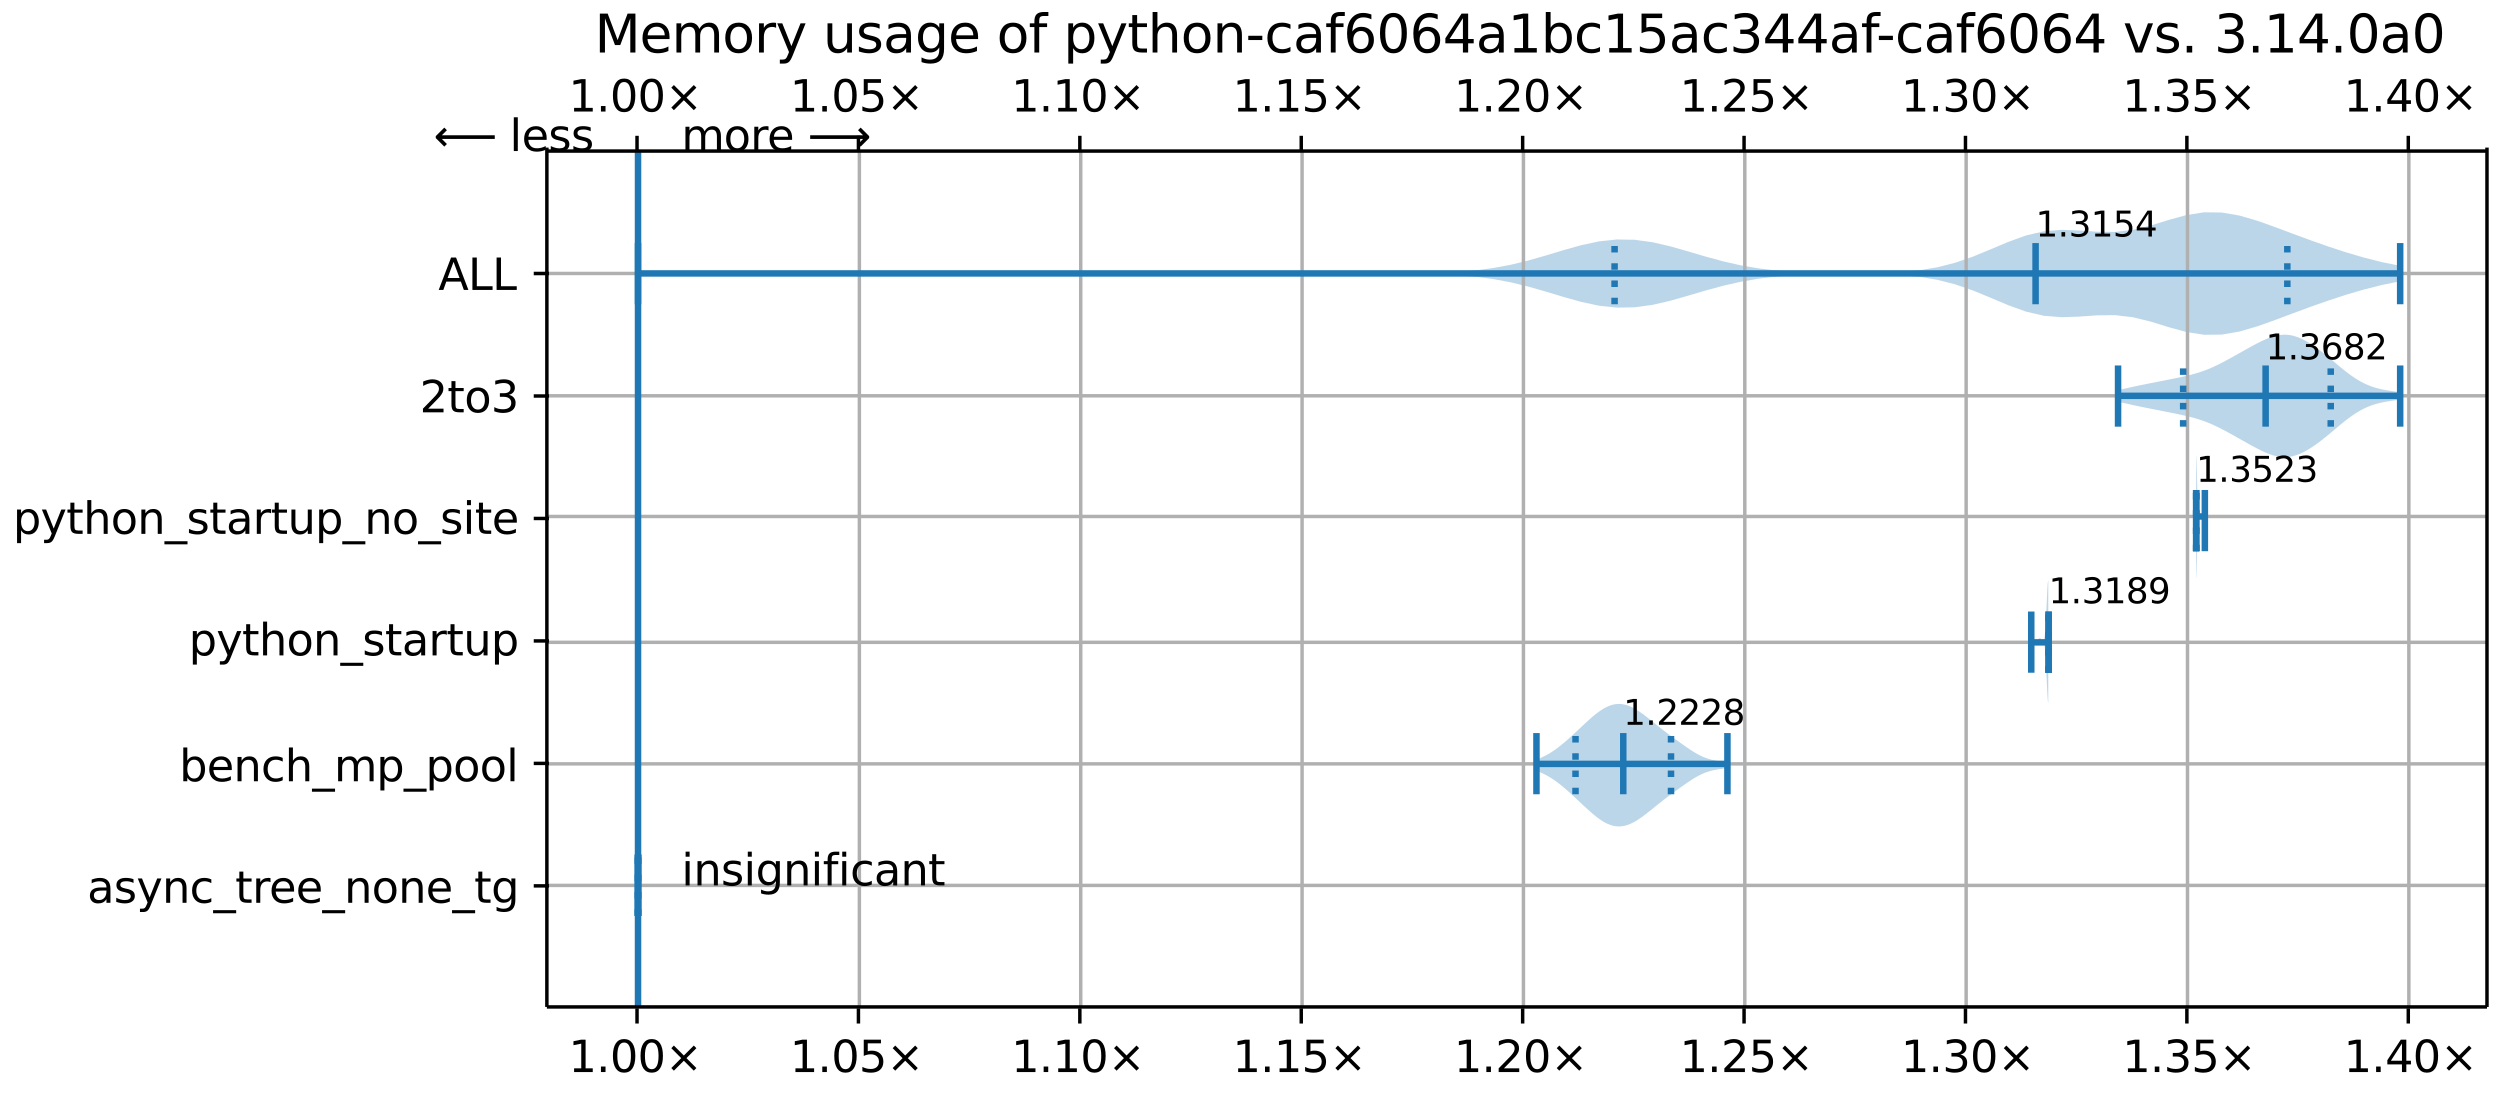 <?xml version="1.0" encoding="UTF-8"?>
<!DOCTYPE svg  PUBLIC '-//W3C//DTD SVG 1.1//EN'  'http://www.w3.org/Graphics/SVG/1.1/DTD/svg11.dtd'>
<svg width="576pt" height="252pt" version="1.1" viewBox="0 0 576 252" xmlns="http://www.w3.org/2000/svg" xmlns:xlink="http://www.w3.org/1999/xlink">
<defs>
<style type="text/css">*{stroke-linejoin: round; stroke-linecap: butt}</style>
</defs>
<path d="m0 252h576v-252h-576z" fill="#fff"/>
<path d="m126 232h447v-198h-447z" fill="#fff"/>
<path d="m147 190v28.2-28.2z" clip-path="url(#a)" fill="#1f77b4" fill-opacity=".3"/>
<path d="m354 175v2.6l0.446 0.169 0.446 0.183 0.446 0.198 0.446 0.214 0.446 0.23 0.446 0.247 0.446 0.264 0.446 0.281 0.446 0.297 0.446 0.314 0.446 0.329 0.446 0.344 0.446 0.357 0.446 0.37 0.446 0.38 0.446 0.39 0.446 0.398 0.446 0.405 0.446 0.41 0.446 0.414 0.446 0.418 0.446 0.419 0.893 0.839 0.446 0.416 0.446 0.412 0.446 0.405 0.446 0.397 0.446 0.386 0.446 0.372 0.446 0.356 0.446 0.337 0.446 0.316 0.446 0.292 0.446 0.266 0.446 0.238 0.446 0.208 0.446 0.176 0.446 0.143 0.446 0.108 0.446 0.073 0.446 0.037 0.446 0.002 0.446-0.034 0.446-0.068 0.446-0.102 0.446-0.134 0.446-0.165 0.446-0.195 0.446-0.222 0.446-0.247 0.446-0.269 0.446-0.29 0.446-0.307 0.446-0.323 0.446-0.335 0.446-0.345 0.446-0.353 0.446-0.358 0.893-0.722 0.446-0.361 0.446-0.358 0.446-0.355 0.446-0.351 0.446-0.346 0.446-0.341 0.446-0.337 0.446-0.332 0.446-0.329 0.446-0.326 0.446-0.323 0.446-0.321 0.446-0.32 0.446-0.318 0.446-0.316 0.446-0.312 0.446-0.308 0.446-0.302 0.446-0.293 0.446-0.283 0.446-0.27 0.446-0.256 0.446-0.239 0.446-0.221 0.446-0.202 0.446-0.182 0.446-0.163 0.446-0.144 0.446-0.126 0.446-0.11 0.446-0.096 0.446-0.084 0.446-0.074 0.446-0.066 0.446-0.06 0.446-0.056 0.446-0.054 0.446-0.052v-1.31l-0.446-0.052-0.446-0.054-0.446-0.056-0.446-0.06-0.446-0.066-0.446-0.074-0.446-0.084-0.446-0.096-0.446-0.11-0.446-0.126-0.446-0.144-0.446-0.163-0.446-0.182-0.446-0.202-0.446-0.221-0.446-0.239-0.446-0.256-0.446-0.27-0.446-0.283-0.446-0.293-0.446-0.302-0.446-0.308-0.446-0.312-0.446-0.316-0.446-0.318-0.446-0.32-0.446-0.321-0.446-0.323-0.446-0.326-0.446-0.329-0.446-0.332-0.446-0.337-0.446-0.341-0.446-0.346-0.446-0.351-0.446-0.355-0.446-0.358-0.446-0.361-0.893-0.722-0.446-0.358-0.446-0.353-0.446-0.345-0.446-0.335-0.446-0.323-0.446-0.307-0.446-0.29-0.446-0.269-0.446-0.247-0.446-0.222-0.446-0.195-0.446-0.165-0.446-0.134-0.446-0.102-0.446-0.068-0.446-0.034-0.446 0.002-0.446 0.037-0.446 0.073-0.446 0.108-0.446 0.143-0.446 0.176-0.446 0.208-0.446 0.238-0.446 0.266-0.446 0.292-0.446 0.316-0.446 0.337-0.446 0.356-0.446 0.372-0.446 0.386-0.446 0.397-0.446 0.405-0.446 0.412-0.446 0.416-1.34 1.26-0.446 0.418-0.446 0.414-0.446 0.41-0.446 0.405-0.446 0.398-0.446 0.39-0.446 0.38-0.446 0.37-0.446 0.357-0.446 0.344-0.446 0.329-0.446 0.314-0.446 0.297-0.446 0.281-0.446 0.264-0.446 0.247-0.446 0.23-0.446 0.214-0.446 0.198-0.446 0.183-0.446 0.169z" clip-path="url(#a)" fill="#1f77b4" fill-opacity=".3"/>
<path d="m468 147v1.57l0.04-0.004 0.04-0.013 0.04-0.021 0.04-0.029 0.04-0.035 0.04-0.041 0.04-0.045 0.04-0.048 0.04-0.05 0.04-0.05 0.04-0.05 0.04-0.048 0.04-0.046 0.04-0.043 0.04-0.039 0.04-0.035 0.04-0.031 0.04-0.027 0.04-0.023 0.04-0.019 0.04-0.015 0.04-0.011 0.04-0.008 0.04-0.004 0.04-7.17e-4 0.04 0.003 0.04 0.006 0.04 0.01 0.04 0.013 0.04 0.017 0.04 0.021 0.04 0.025 0.04 0.029 0.04 0.033 0.04 0.037 0.04 0.041 0.04 0.044 0.04 0.047 0.04 0.049 0.079 0.1 0.04 0.049 0.04 0.046 0.04 0.043 0.04 0.038 0.04 0.032 0.04 0.025 0.04 0.017 0.04 0.008 0.04-6.26e-4 0.04-0.009 0.04-0.018 0.04-0.025 0.04-0.033 0.04-0.038 0.04-0.043 0.04-0.047 0.04-0.049 0.04-0.05 0.04-0.049 0.04-0.047 0.04-0.045 0.04-0.041 0.04-0.036 0.04-0.03 0.04-0.023 0.04-0.015 0.04-0.006 0.04 0.005 0.04 0.017 0.04 0.032 0.04 0.05 0.04 0.072 0.04 0.098 0.04 0.128 0.04 0.164 0.04 0.205 0.04 0.253 0.04 0.306 0.04 0.365 0.04 0.429 0.04 0.497 0.04 0.567 0.04 0.637 0.04 0.705 0.04 0.768 0.04 0.823 0.04 0.866 0.04 0.894 0.04 0.905 0.04 0.895 0.04 0.864 0.04 0.81 0.04 0.733 0.04 0.634 0.04 0.516 0.04 0.381 0.04 0.234 0.04 0.079v-28.2l-0.04 0.079-0.04 0.234-0.04 0.381-0.04 0.516-0.04 0.634-0.04 0.733-0.04 0.81-0.04 0.864-0.04 0.895-0.04 0.905-0.04 0.894-0.04 0.866-0.04 0.823-0.04 0.768-0.04 0.705-0.04 0.637-0.04 0.567-0.04 0.497-0.04 0.429-0.04 0.365-0.04 0.306-0.04 0.253-0.04 0.205-0.04 0.164-0.04 0.128-0.04 0.098-0.04 0.072-0.04 0.05-0.04 0.032-0.04 0.017-0.04 0.005-0.04-0.006-0.04-0.015-0.04-0.023-0.04-0.03-0.04-0.036-0.04-0.041-0.04-0.045-0.04-0.047-0.04-0.049-0.04-0.05-0.04-0.049-0.04-0.047-0.04-0.043-0.04-0.038-0.04-0.033-0.04-0.025-0.04-0.018-0.04-0.009-0.04-6.26e-4 -0.04 0.008-0.04 0.017-0.04 0.025-0.04 0.032-0.04 0.038-0.04 0.043-0.04 0.046-0.04 0.049-0.079 0.1-0.04 0.049-0.04 0.047-0.04 0.044-0.04 0.041-0.04 0.037-0.04 0.033-0.04 0.029-0.04 0.025-0.04 0.021-0.04 0.017-0.04 0.013-0.04 0.01-0.04 0.006-0.04 0.003-0.04-7.18e-4 -0.04-0.004-0.04-0.008-0.04-0.011-0.04-0.015-0.04-0.019-0.04-0.023-0.04-0.027-0.04-0.031-0.04-0.035-0.04-0.039-0.04-0.043-0.04-0.046-0.04-0.048-0.04-0.05-0.04-0.05-0.04-0.05-0.04-0.048-0.04-0.045-0.04-0.041-0.04-0.035-0.04-0.029-0.04-0.021-0.04-0.013-0.04-0.004z" clip-path="url(#a)" fill="#1f77b4" fill-opacity=".3"/>
<path d="m506 105v28.2l0.017-0.05 0.017-0.149 0.017-0.244 0.017-0.335 0.017-0.418 0.017-0.493 0.017-0.559 0.017-0.614 0.017-0.657 0.017-0.689 0.017-0.71 0.017-0.719 0.017-0.718 0.017-0.707 0.017-0.688 0.017-0.661 0.017-0.629 0.017-0.591 0.017-0.55 0.017-0.507 0.017-0.463 0.017-0.418 0.017-0.374 0.017-0.332 0.017-0.292 0.017-0.255 0.017-0.22 0.017-0.189 0.017-0.161 0.017-0.135 0.017-0.113 0.017-0.094 0.017-0.077 0.017-0.063 0.017-0.051 0.017-0.041 0.017-0.033 0.017-0.026 0.017-0.02 0.017-0.016 0.017-0.012 0.017-0.009 0.017-0.007 0.017-0.005 0.017-4e-3 0.017-0.003 0.017-0.002 0.017-0.002 0.017-0.001 0.017-7.54e-4 0.017-4.76e-4 0.017-2.52e-4 0.017-5.9e-5 0.017 1.19e-4 0.017 2.98e-4 0.017 4.94e-4 0.017 7.2e-4 0.017 9.9e-4 0.017 0.001 0.017 0.002 0.017 0.002 0.017 0.003 0.017 0.004 0.017 0.005 0.017 0.006 0.017 7e-3 0.017 0.009 0.017 0.01 0.017 0.013 0.017 0.015 0.017 0.018 0.017 0.021 0.017 0.025 0.017 0.028 0.017 0.033 0.017 0.037 0.017 0.042 0.017 0.046 0.017 0.051 0.017 0.056 0.017 0.061 0.017 0.066 0.017 0.07 0.017 0.073 0.017 0.076 0.017 0.079 0.017 0.08 0.017 0.08 0.017 0.079 0.017 0.077 0.017 0.073 0.017 0.068 0.017 0.062 0.017 0.055 0.017 0.046 0.017 0.037 0.017 0.027 0.017 0.017 0.017 0.006v-3.14l-0.017 0.006-0.017 0.017-0.017 0.027-0.017 0.037-0.017 0.046-0.017 0.055-0.017 0.062-0.017 0.068-0.017 0.073-0.017 0.077-0.017 0.079-0.017 0.08-0.017 0.08-0.017 0.079-0.017 0.076-0.017 0.073-0.017 0.07-0.017 0.066-0.017 0.061-0.017 0.056-0.017 0.051-0.017 0.046-0.017 0.042-0.017 0.037-0.017 0.033-0.017 0.028-0.017 0.025-0.017 0.021-0.017 0.018-0.017 0.015-0.017 0.013-0.017 0.01-0.017 0.009-0.017 7e-3 -0.017 0.006-0.017 0.005-0.017 0.004-0.017 0.003-0.017 0.002-0.017 0.002-0.017 0.001-0.017 9.9e-4 -0.017 7.2e-4 -0.017 4.94e-4 -0.017 2.99e-4 -0.017 1.19e-4 -0.017-6e-5 -0.017-2.52e-4 -0.017-4.76e-4 -0.017-7.54e-4 -0.017-0.001-0.017-0.002-0.017-0.002-0.017-0.003-0.017-4e-3 -0.017-0.005-0.017-0.007-0.017-0.009-0.017-0.012-0.017-0.016-0.017-0.02-0.017-0.026-0.017-0.033-0.017-0.041-0.017-0.051-0.017-0.063-0.017-0.077-0.017-0.094-0.017-0.113-0.017-0.135-0.017-0.161-0.017-0.189-0.017-0.22-0.017-0.255-0.017-0.292-0.017-0.332-0.017-0.374-0.017-0.418-0.017-0.463-0.017-0.507-0.017-0.55-0.017-0.591-0.017-0.629-0.017-0.661-0.017-0.688-0.017-0.707-0.017-0.718-0.017-0.719-0.017-0.71-0.017-0.689-0.017-0.657-0.017-0.614-0.017-0.559-0.017-0.493-0.017-0.418-0.017-0.335-0.017-0.244-0.017-0.149-0.017-0.05z" clip-path="url(#a)" fill="#1f77b4" fill-opacity=".3"/>
<path d="m488 89.9v2.66l0.651 0.143 0.651 0.145 1.95 0.436 1.3 0.28 1.3 0.269 5.2 1.03 0.651 0.13 0.651 0.13 0.651 0.132 0.651 0.134 0.651 0.137 0.651 0.141 0.651 0.147 0.651 0.154 0.651 0.164 0.651 0.176 0.651 0.189 0.651 0.205 0.651 0.221 0.651 0.239 0.651 0.257 0.651 0.274 0.651 0.291 0.651 0.307 0.651 0.321 0.651 0.333 0.651 0.343 0.651 0.351 0.651 0.358 0.651 0.362 0.651 0.365 2.6 1.46 0.651 0.359 0.651 0.354 0.651 0.345 0.651 0.334 0.651 0.319 0.651 0.3 0.651 0.276 0.651 0.247 0.651 0.212 0.651 0.172 0.651 0.127 0.651 0.078 0.651 0.026 0.651-0.028 0.651-0.082 0.651-0.135 0.651-0.187 0.651-0.235 0.651-0.28 0.651-0.322 0.651-0.359 0.651-0.393 0.651-0.423 0.651-0.45 0.651-0.473 0.651-0.494 0.651-0.511 0.651-0.526 0.651-0.537 1.95-1.64 0.651-0.538 0.651-0.527 0.651-0.511 0.651-0.49 0.651-0.465 0.651-0.437 0.651-0.406 0.651-0.373 0.651-0.339 0.651-0.305 0.651-0.272 0.651-0.24 0.651-0.21 0.651-0.184 0.651-0.16 0.651-0.139 0.651-0.122 0.651-0.108 0.651-0.098 0.651-0.089 0.651-0.084v-1.88l-0.651-0.084-0.651-0.089-0.651-0.098-0.651-0.108-0.651-0.122-0.651-0.139-0.651-0.16-0.651-0.184-0.651-0.21-0.651-0.24-0.651-0.272-0.651-0.305-0.651-0.339-0.651-0.373-0.651-0.406-0.651-0.437-0.651-0.465-0.651-0.49-0.651-0.511-0.651-0.527-0.651-0.538-0.651-0.545-1.3-1.09-0.651-0.537-0.651-0.526-0.651-0.511-0.651-0.494-0.651-0.473-0.651-0.45-0.651-0.423-0.651-0.393-0.651-0.359-0.651-0.322-0.651-0.28-0.651-0.235-0.651-0.187-0.651-0.135-0.651-0.082-0.651-0.028-0.651 0.026-0.651 0.078-0.651 0.127-0.651 0.172-0.651 0.212-0.651 0.247-0.651 0.276-0.651 0.3-0.651 0.319-0.651 0.334-0.651 0.345-0.651 0.354-0.651 0.359-2.6 1.46-0.651 0.365-0.651 0.362-0.651 0.358-0.651 0.351-0.651 0.343-0.651 0.333-0.651 0.321-0.651 0.307-0.651 0.291-0.651 0.274-0.651 0.257-0.651 0.239-0.651 0.221-0.651 0.205-0.651 0.189-0.651 0.176-0.651 0.164-0.651 0.154-0.651 0.147-0.651 0.141-0.651 0.137-0.651 0.134-0.651 0.132-0.651 0.13-0.651 0.13-0.651 0.129-0.651 0.128-3.9 0.772-1.3 0.269-1.3 0.28-2.6 0.581-0.651 0.143z" clip-path="url(#a)" fill="#1f77b4" fill-opacity=".3"/>
<path d="m147 63v0.047l32.8-0.022 28.7-0.001h4.1 4.1 4.1 4.1 4.1 4.1 4.1 4.1 4.1 4.1 4.1 4.1 4.1 4.1 4.1 4.1 4.1 4.1 4.1l24.6 0.002 4.1 0.004 4.1 0.009 4.1 0.023 4.1 0.05 4.1 0.103 4.1 0.192 4.1 0.331 4.1 0.522 4.1 0.752 4.1 0.988 4.1 1.17 4.1 1.24 4.1 1.15 4.1 0.873 4.1 0.442 4.1-0.068 4.1-0.561 4.1-0.946 4.1-1.17 4.1-1.21 4.1-1.11 4.1-0.922 4.1-0.697 4.1-0.484 4.1-0.31 4.1-0.182 4.1-0.095 4.1-0.035 4.1 0.017 4.1 0.086 4.1 0.201 4.1 0.391 4.1 0.675 4.1 1.04 4.1 1.41 4.1 1.69 4.1 1.73 4.1 1.48 4.1 0.951 4.1 0.329 4.1-0.15 4.1-0.288 4.1-0.034 4.1 0.481 4.1 1 4.1 1.27 4.1 1.13 4.1 0.638 4.1-0.049 4.1-0.713 4.1-1.2 4.1-1.46 4.1-1.54 4.1-1.51 4.1-1.44 4.1-1.34 4.1-1.2 4.1-1.03 4.1-0.834v-3.59l-4.1-0.834-4.1-1.03-4.1-1.2-4.1-1.34-4.1-1.44-4.1-1.51-4.1-1.54-4.1-1.46-4.1-1.2-4.1-0.713-4.1-0.049-4.1 0.638-4.1 1.13-4.1 1.27-4.1 1-4.1 0.481-4.1-0.034-4.1-0.288-4.1-0.15-4.1 0.329-4.1 0.951-4.1 1.48-4.1 1.73-4.1 1.69-4.1 1.41-4.1 1.04-4.1 0.675-4.1 0.391-4.1 0.201-4.1 0.086-4.1 0.017-4.1-0.035-4.1-0.095-4.1-0.182-4.1-0.31-4.1-0.484-4.1-0.697-4.1-0.922-4.1-1.11-4.1-1.21-4.1-1.17-4.1-0.946-4.1-0.561-4.1-0.068-4.1 0.442-4.1 0.873-4.1 1.15-4.1 1.24-4.1 1.17-4.1 0.988-4.1 0.752-4.1 0.522-4.1 0.331-4.1 0.192-4.1 0.103-4.1 0.05-4.1 0.023-4.1 0.009-4.1 0.004-28.7 0.002h-4.1-4.1-4.1-4.1-4.1-4.1-4.1-4.1-4.1-4.1-4.1-4.1-4.1-4.1-4.1-4.1-4.1l-41-0.004-24.6-0.019z" clip-path="url(#a)" fill="#1f77b4" fill-opacity=".3"/>
<path d="m147 232v-198" clip-path="url(#a)" fill="none" stroke="#b0b0b0" stroke-linecap="square" stroke-width=".8"/>
<defs>
<path id="m" d="m0 0v3.5" stroke="#000" stroke-width=".8"/>
</defs>
<use x="146.77" y="232.322" stroke="#000000" stroke-width=".8" xlink:href="#m"/>
<defs>
<path id="n" d="m0 0v-3.5" stroke="#000" stroke-width=".8"/>
</defs>
<use x="146.77" y="34.796" stroke="#000000" stroke-width=".8" xlink:href="#n"/>
<!-- 1.00× -->
<g transform="translate(131 247) scale(.1 -.1)">
<defs>
<path id="b" transform="scale(.016)" d="m794 531h1031v3560l-1122-225v575l1116 225h631v-4135h1031v-531h-2687v531z"/>
<path id="c" transform="scale(.016)" d="m684 794h660v-794h-660v794z"/>
<path id="e" transform="scale(.016)" d="m2034 4250q-487 0-733-480-245-479-245-1442 0-959 245-1439 246-480 733-480 491 0 736 480 246 480 246 1439 0 963-246 1442-245 480-736 480zm0 500q785 0 1199-621 414-620 414-1801 0-1178-414-1799-414-620-1199-620-784 0-1198 620-414 621-414 1799 0 1181 414 1801 414 621 1198 621z"/>
<path id="d" transform="scale(.016)" d="m4488 3438-1429-1435 1429-1428-372-378-1435 1434-1434-1434-369 378 1425 1428-1425 1435 369 378 1434-1435 1435 1435 372-378z"/>
</defs>
<use xlink:href="#b"/>
<use x="63.623" xlink:href="#c"/>
<use x="95.41" xlink:href="#e"/>
<use x="159.033" xlink:href="#e"/>
<use x="222.656" xlink:href="#d"/>
</g>
<!-- 1.00× -->
<g transform="translate(131 25.7) scale(.1 -.1)">
<use xlink:href="#b"/>
<use x="63.623" xlink:href="#c"/>
<use x="95.41" xlink:href="#e"/>
<use x="159.033" xlink:href="#e"/>
<use x="222.656" xlink:href="#d"/>
</g>
<path d="m198 232v-198" clip-path="url(#a)" fill="none" stroke="#b0b0b0" stroke-linecap="square" stroke-width=".8"/>
<use x="197.783" y="232.322" stroke="#000000" stroke-width=".8" xlink:href="#m"/>
<use x="197.783" y="34.796" stroke="#000000" stroke-width=".8" xlink:href="#n"/>
<!-- 1.05× -->
<g transform="translate(182 247) scale(.1 -.1)">
<defs>
<path id="k" transform="scale(.016)" d="m691 4666h2478v-532h-1900v-1143q137 47 274 70 138 23 276 23 781 0 1237-428 457-428 457-1159 0-753-469-1171-469-417-1322-417-294 0-599 50-304 50-629 150v635q281-153 581-228t634-75q541 0 856 284 316 284 316 772 0 487-316 771-315 285-856 285-253 0-505-56-251-56-513-175v2344z"/>
</defs>
<use xlink:href="#b"/>
<use x="63.623" xlink:href="#c"/>
<use x="95.41" xlink:href="#e"/>
<use x="159.033" xlink:href="#k"/>
<use x="222.656" xlink:href="#d"/>
</g>
<!-- 1.05× -->
<g transform="translate(182 25.7) scale(.1 -.1)">
<use xlink:href="#b"/>
<use x="63.623" xlink:href="#c"/>
<use x="95.41" xlink:href="#e"/>
<use x="159.033" xlink:href="#k"/>
<use x="222.656" xlink:href="#d"/>
</g>
<path d="m249 232v-198" clip-path="url(#a)" fill="none" stroke="#b0b0b0" stroke-linecap="square" stroke-width=".8"/>
<use x="248.795" y="232.322" stroke="#000000" stroke-width=".8" xlink:href="#m"/>
<use x="248.795" y="34.796" stroke="#000000" stroke-width=".8" xlink:href="#n"/>
<!-- 1.10× -->
<g transform="translate(233 247) scale(.1 -.1)">
<use xlink:href="#b"/>
<use x="63.623" xlink:href="#c"/>
<use x="95.41" xlink:href="#b"/>
<use x="159.033" xlink:href="#e"/>
<use x="222.656" xlink:href="#d"/>
</g>
<!-- 1.10× -->
<g transform="translate(233 25.7) scale(.1 -.1)">
<use xlink:href="#b"/>
<use x="63.623" xlink:href="#c"/>
<use x="95.41" xlink:href="#b"/>
<use x="159.033" xlink:href="#e"/>
<use x="222.656" xlink:href="#d"/>
</g>
<path d="m300 232v-198" clip-path="url(#a)" fill="none" stroke="#b0b0b0" stroke-linecap="square" stroke-width=".8"/>
<use x="299.808" y="232.322" stroke="#000000" stroke-width=".8" xlink:href="#m"/>
<use x="299.808" y="34.796" stroke="#000000" stroke-width=".8" xlink:href="#n"/>
<!-- 1.15× -->
<g transform="translate(284 247) scale(.1 -.1)">
<use xlink:href="#b"/>
<use x="63.623" xlink:href="#c"/>
<use x="95.41" xlink:href="#b"/>
<use x="159.033" xlink:href="#k"/>
<use x="222.656" xlink:href="#d"/>
</g>
<!-- 1.15× -->
<g transform="translate(284 25.7) scale(.1 -.1)">
<use xlink:href="#b"/>
<use x="63.623" xlink:href="#c"/>
<use x="95.41" xlink:href="#b"/>
<use x="159.033" xlink:href="#k"/>
<use x="222.656" xlink:href="#d"/>
</g>
<path d="m351 232v-198" clip-path="url(#a)" fill="none" stroke="#b0b0b0" stroke-linecap="square" stroke-width=".8"/>
<use x="350.82" y="232.322" stroke="#000000" stroke-width=".8" xlink:href="#m"/>
<use x="350.82" y="34.796" stroke="#000000" stroke-width=".8" xlink:href="#n"/>
<!-- 1.20× -->
<g transform="translate(335 247) scale(.1 -.1)">
<defs>
<path id="l" transform="scale(.016)" d="m1228 531h2203v-531h-2962v531q359 372 979 998 621 627 780 809 303 340 423 576 121 236 121 464 0 372-261 606-261 235-680 235-297 0-627-103-329-103-704-313v638q381 153 712 231 332 78 607 78 725 0 1156-363 431-362 431-968 0-288-108-546-107-257-392-607-78-91-497-524-418-433-1181-1211z"/>
</defs>
<use xlink:href="#b"/>
<use x="63.623" xlink:href="#c"/>
<use x="95.41" xlink:href="#l"/>
<use x="159.033" xlink:href="#e"/>
<use x="222.656" xlink:href="#d"/>
</g>
<!-- 1.20× -->
<g transform="translate(335 25.7) scale(.1 -.1)">
<use xlink:href="#b"/>
<use x="63.623" xlink:href="#c"/>
<use x="95.41" xlink:href="#l"/>
<use x="159.033" xlink:href="#e"/>
<use x="222.656" xlink:href="#d"/>
</g>
<path d="m402 232v-198" clip-path="url(#a)" fill="none" stroke="#b0b0b0" stroke-linecap="square" stroke-width=".8"/>
<use x="401.832" y="232.322" stroke="#000000" stroke-width=".8" xlink:href="#m"/>
<use x="401.832" y="34.796" stroke="#000000" stroke-width=".8" xlink:href="#n"/>
<!-- 1.25× -->
<g transform="translate(387 247) scale(.1 -.1)">
<use xlink:href="#b"/>
<use x="63.623" xlink:href="#c"/>
<use x="95.41" xlink:href="#l"/>
<use x="159.033" xlink:href="#k"/>
<use x="222.656" xlink:href="#d"/>
</g>
<!-- 1.25× -->
<g transform="translate(387 25.7) scale(.1 -.1)">
<use xlink:href="#b"/>
<use x="63.623" xlink:href="#c"/>
<use x="95.41" xlink:href="#l"/>
<use x="159.033" xlink:href="#k"/>
<use x="222.656" xlink:href="#d"/>
</g>
<path d="m453 232v-198" clip-path="url(#a)" fill="none" stroke="#b0b0b0" stroke-linecap="square" stroke-width=".8"/>
<use x="452.845" y="232.322" stroke="#000000" stroke-width=".8" xlink:href="#m"/>
<use x="452.845" y="34.796" stroke="#000000" stroke-width=".8" xlink:href="#n"/>
<!-- 1.30× -->
<g transform="translate(438 247) scale(.1 -.1)">
<defs>
<path id="g" transform="scale(.016)" d="m2597 2516q453-97 707-404 255-306 255-756 0-690-475-1069-475-378-1350-378-293 0-604 58t-642 174v609q262-153 574-231 313-78 654-78 593 0 904 234t311 681q0 413-289 645-289 233-804 233h-544v519h569q465 0 712 186t247 536q0 359-255 551-254 193-729 193-260 0-557-57-297-56-653-174v562q360 100 674 150t592 50q719 0 1137-327 419-326 419-882 0-388-222-655t-631-370z"/>
</defs>
<use xlink:href="#b"/>
<use x="63.623" xlink:href="#c"/>
<use x="95.41" xlink:href="#g"/>
<use x="159.033" xlink:href="#e"/>
<use x="222.656" xlink:href="#d"/>
</g>
<!-- 1.30× -->
<g transform="translate(438 25.7) scale(.1 -.1)">
<use xlink:href="#b"/>
<use x="63.623" xlink:href="#c"/>
<use x="95.41" xlink:href="#g"/>
<use x="159.033" xlink:href="#e"/>
<use x="222.656" xlink:href="#d"/>
</g>
<path d="m504 232v-198" clip-path="url(#a)" fill="none" stroke="#b0b0b0" stroke-linecap="square" stroke-width=".8"/>
<use x="503.857" y="232.322" stroke="#000000" stroke-width=".8" xlink:href="#m"/>
<use x="503.857" y="34.796" stroke="#000000" stroke-width=".8" xlink:href="#n"/>
<!-- 1.35× -->
<g transform="translate(489 247) scale(.1 -.1)">
<use xlink:href="#b"/>
<use x="63.623" xlink:href="#c"/>
<use x="95.41" xlink:href="#g"/>
<use x="159.033" xlink:href="#k"/>
<use x="222.656" xlink:href="#d"/>
</g>
<!-- 1.35× -->
<g transform="translate(489 25.7) scale(.1 -.1)">
<use xlink:href="#b"/>
<use x="63.623" xlink:href="#c"/>
<use x="95.41" xlink:href="#g"/>
<use x="159.033" xlink:href="#k"/>
<use x="222.656" xlink:href="#d"/>
</g>
<path d="m555 232v-198" clip-path="url(#a)" fill="none" stroke="#b0b0b0" stroke-linecap="square" stroke-width=".8"/>
<use x="554.87" y="232.322" stroke="#000000" stroke-width=".8" xlink:href="#m"/>
<use x="554.87" y="34.796" stroke="#000000" stroke-width=".8" xlink:href="#n"/>
<!-- 1.40× -->
<g transform="translate(540 247) scale(.1 -.1)">
<defs>
<path id="r" transform="scale(.016)" d="m2419 4116-1594-2491h1594v2491zm-166 550h794v-3041h666v-525h-666v-1100h-628v1100h-2106v609l1940 2957z"/>
</defs>
<use xlink:href="#b"/>
<use x="63.623" xlink:href="#c"/>
<use x="95.41" xlink:href="#r"/>
<use x="159.033" xlink:href="#e"/>
<use x="222.656" xlink:href="#d"/>
</g>
<!-- 1.40× -->
<g transform="translate(540 25.7) scale(.1 -.1)">
<use xlink:href="#b"/>
<use x="63.623" xlink:href="#c"/>
<use x="95.41" xlink:href="#r"/>
<use x="159.033" xlink:href="#e"/>
<use x="222.656" xlink:href="#d"/>
</g>
<path d="m126 204h447" clip-path="url(#a)" fill="none" stroke="#b0b0b0" stroke-linecap="square" stroke-width=".8"/>
<defs>
<path id="u" d="m0 0h-3.5" stroke="#000" stroke-width=".8"/>
</defs>
<use x="126.474" y="204.104" stroke="#000000" stroke-width=".8" xlink:href="#u"/>
<!-- async_tree_none_tg -->
<g transform="translate(20.1 208) scale(.1 -.1)">
<defs>
<path id="j" transform="scale(.016)" d="m2194 1759q-697 0-966-159t-269-544q0-306 202-486 202-179 548-179 479 0 768 339t289 901v128h-572zm1147 238v-2e3h-575v531q-197-318-491-470t-719-152q-537 0-855 302-317 302-317 808 0 590 395 890 396 300 1180 300h807v57q0 397-261 614t-733 217q-300 0-585-72-284-72-546-216v532q315 122 612 182 297 61 578 61 760 0 1135-394 375-393 375-1193z"/>
<path id="o" transform="scale(.016)" d="m2834 3397v-544q-243 125-506 187-262 63-544 63-428 0-642-131t-214-394q0-200 153-314t616-217l197-44q612-131 870-370t258-667q0-488-386-773-386-284-1061-284-281 0-586 55t-642 164v594q319-166 628-249 309-82 613-82 406 0 624 139 219 139 219 392 0 234-158 359-157 125-692 241l-200 47q-534 112-772 345-237 233-237 639 0 494 350 762 350 269 994 269 318 0 599-47 282-46 519-140z"/>
<path id="v" transform="scale(.016)" d="m2059-325q-243-625-475-815-231-191-618-191h-460v481h338q237 0 368 113 132 112 291 531l103 262-1415 3444h609l1094-2737 1094 2737h609l-1538-3825z"/>
<path id="i" transform="scale(.016)" d="m3513 2113v-2113h-575v2094q0 497-194 743-194 247-581 247-466 0-735-297-269-296-269-809v-1978h-578v3500h578v-544q207 316 486 472 280 156 646 156 603 0 912-373 310-373 310-1098z"/>
<path id="t" transform="scale(.016)" d="m3122 3366v-538q-244 135-489 202t-495 67q-560 0-870-355-309-354-309-995t309-996q310-354 870-354 250 0 495 67t489 202v-532q-241-112-499-168-257-57-548-57-791 0-1257 497-465 497-465 1341 0 856 470 1346 471 491 1290 491 265 0 518-55 253-54 491-163z"/>
<path id="q" transform="scale(.016)" d="m3263-1063v-446h-3326v446h3326z"/>
<path id="f" transform="scale(.016)" d="m1172 4494v-994h1184v-447h-1184v-1900q0-428 117-550t477-122h590v-481h-590q-666 0-919 248-253 249-253 905v1900h-422v447h422v994h578z"/>
<path id="w" transform="scale(.016)" d="m2631 2963q-97 56-211 82-114 27-251 27-488 0-749-317t-261-911v-1844h-578v3500h578v-544q182 319 472 473 291 155 707 155 59 0 131-8 72-7 159-23l3-590z"/>
<path id="p" transform="scale(.016)" d="m3597 1894v-281h-2644q38-594 358-905t892-311q331 0 642 81t618 244v-544q-310-131-635-200t-659-69q-838 0-1327 487-489 488-489 1320 0 859 464 1363 464 505 1252 505 706 0 1117-455 411-454 411-1235zm-575 169q-6 471-264 752-258 282-683 282-481 0-770-272t-333-766l2050 4z"/>
<path id="h" transform="scale(.016)" d="m1959 3097q-462 0-731-361t-269-989 267-989q268-361 733-361 460 0 728 362 269 363 269 988 0 622-269 986-268 364-728 364zm0 487q750 0 1178-488 429-487 429-1349 0-859-429-1349-428-489-1178-489-753 0-1180 489-426 490-426 1349 0 862 426 1349 427 488 1180 488z"/>
<path id="ad" transform="scale(.016)" d="m2906 1791q0 625-258 968-257 344-723 344-462 0-720-344-258-343-258-968 0-622 258-966t720-344q466 0 723 344 258 344 258 966zm575-1357q0-893-397-1329-396-436-1215-436-303 0-572 45t-522 139v559q253-137 500-202 247-66 503-66 566 0 847 295t281 892v285q-178-310-456-463t-666-153q-643 0-1037 490-394 491-394 1301 0 812 394 1302 394 491 1037 491 388 0 666-153t456-462v531h575v-3066z"/>
</defs>
<use xlink:href="#j"/>
<use x="61.279" xlink:href="#o"/>
<use x="113.379" xlink:href="#v"/>
<use x="172.559" xlink:href="#i"/>
<use x="235.938" xlink:href="#t"/>
<use x="290.918" xlink:href="#q"/>
<use x="340.918" xlink:href="#f"/>
<use x="380.127" xlink:href="#w"/>
<use x="418.99" xlink:href="#p"/>
<use x="480.514" xlink:href="#p"/>
<use x="542.037" xlink:href="#q"/>
<use x="592.037" xlink:href="#i"/>
<use x="655.416" xlink:href="#h"/>
<use x="716.598" xlink:href="#i"/>
<use x="779.977" xlink:href="#p"/>
<use x="841.5" xlink:href="#q"/>
<use x="891.5" xlink:href="#f"/>
<use x="930.709" xlink:href="#ad"/>
</g>
<path d="m126 176h447" clip-path="url(#a)" fill="none" stroke="#b0b0b0" stroke-linecap="square" stroke-width=".8"/>
<use x="126.474" y="175.886" stroke="#000000" stroke-width=".8" xlink:href="#u"/>
<!-- bench_mp_pool -->
<g transform="translate(41.3 180) scale(.1 -.1)">
<defs>
<path id="ag" transform="scale(.016)" d="m3116 1747q0 634-261 995t-717 361q-457 0-718-361t-261-995 261-995 718-361q456 0 717 361t261 995zm-1957 1222q182 312 458 463 277 152 661 152 638 0 1036-506 399-506 399-1331t-399-1332q-398-506-1036-506-384 0-661 152-276 152-458 464v-525h-578v4863h578v-1894z"/>
<path id="aa" transform="scale(.016)" d="m3513 2113v-2113h-575v2094q0 497-194 743-194 247-581 247-466 0-735-297-269-296-269-809v-1978h-578v4863h578v-1907q207 316 486 472 280 156 646 156 603 0 912-373 310-373 310-1098z"/>
<path id="ac" transform="scale(.016)" d="m3328 2828q216 388 516 572t706 184q547 0 844-383 297-382 297-1088v-2113h-578v2094q0 503-179 746-178 244-543 244-447 0-707-297-259-296-259-809v-1978h-578v2094q0 506-178 748t-550 242q-441 0-701-298-259-298-259-808v-1978h-578v3500h578v-544q197 322 472 475t653 153q382 0 649-194 267-193 395-562z"/>
<path id="s" transform="scale(.016)" d="m1159 525v-1856h-578v4831h578v-531q182 312 458 463 277 152 661 152 638 0 1036-506 399-506 399-1331t-399-1332q-398-506-1036-506-384 0-661 152-276 152-458 464zm1957 1222q0 634-261 995t-717 361q-457 0-718-361t-261-995 261-995 718-361q456 0 717 361t261 995z"/>
<path id="af" transform="scale(.016)" d="m603 4863h575v-4863h-575v4863z"/>
</defs>
<use xlink:href="#ag"/>
<use x="63.477" xlink:href="#p"/>
<use x="125" xlink:href="#i"/>
<use x="188.379" xlink:href="#t"/>
<use x="243.359" xlink:href="#aa"/>
<use x="306.738" xlink:href="#q"/>
<use x="356.738" xlink:href="#ac"/>
<use x="454.15" xlink:href="#s"/>
<use x="517.627" xlink:href="#q"/>
<use x="567.627" xlink:href="#s"/>
<use x="631.104" xlink:href="#h"/>
<use x="692.285" xlink:href="#h"/>
<use x="753.467" xlink:href="#af"/>
</g>
<path d="m126 148h447" clip-path="url(#a)" fill="none" stroke="#b0b0b0" stroke-linecap="square" stroke-width=".8"/>
<use x="126.474" y="147.668" stroke="#000000" stroke-width=".8" xlink:href="#u"/>
<!-- python_startup -->
<g transform="translate(43.5 151) scale(.1 -.1)">
<defs>
<path id="ab" transform="scale(.016)" d="m544 1381v2119h575v-2097q0-497 193-746 194-248 582-248 465 0 735 297 271 297 271 810v1984h575v-3500h-575v538q-209-319-486-474-276-155-642-155-603 0-916 375-312 375-312 1097zm1447 2203z"/>
</defs>
<use xlink:href="#s"/>
<use x="63.477" xlink:href="#v"/>
<use x="122.656" xlink:href="#f"/>
<use x="161.865" xlink:href="#aa"/>
<use x="225.244" xlink:href="#h"/>
<use x="286.426" xlink:href="#i"/>
<use x="349.805" xlink:href="#q"/>
<use x="399.805" xlink:href="#o"/>
<use x="451.904" xlink:href="#f"/>
<use x="491.113" xlink:href="#j"/>
<use x="552.393" xlink:href="#w"/>
<use x="593.506" xlink:href="#f"/>
<use x="632.715" xlink:href="#ab"/>
<use x="696.094" xlink:href="#s"/>
</g>
<path d="m126 119h447" clip-path="url(#a)" fill="none" stroke="#b0b0b0" stroke-linecap="square" stroke-width=".8"/>
<use x="126.474" y="119.45" stroke="#000000" stroke-width=".8" xlink:href="#u"/>
<!-- python_startup_no_site -->
<g transform="translate(3 123) scale(.1 -.1)">
<defs>
<path id="x" transform="scale(.016)" d="m603 3500h575v-3500h-575v3500zm0 1363h575v-729h-575v729z"/>
</defs>
<use xlink:href="#s"/>
<use x="63.477" xlink:href="#v"/>
<use x="122.656" xlink:href="#f"/>
<use x="161.865" xlink:href="#aa"/>
<use x="225.244" xlink:href="#h"/>
<use x="286.426" xlink:href="#i"/>
<use x="349.805" xlink:href="#q"/>
<use x="399.805" xlink:href="#o"/>
<use x="451.904" xlink:href="#f"/>
<use x="491.113" xlink:href="#j"/>
<use x="552.393" xlink:href="#w"/>
<use x="593.506" xlink:href="#f"/>
<use x="632.715" xlink:href="#ab"/>
<use x="696.094" xlink:href="#s"/>
<use x="759.57" xlink:href="#q"/>
<use x="809.57" xlink:href="#i"/>
<use x="872.949" xlink:href="#h"/>
<use x="934.131" xlink:href="#q"/>
<use x="984.131" xlink:href="#o"/>
<use x="1036.23" xlink:href="#x"/>
<use x="1064.014" xlink:href="#f"/>
<use x="1103.223" xlink:href="#p"/>
</g>
<path d="m126 91.2h447" clip-path="url(#a)" fill="none" stroke="#b0b0b0" stroke-linecap="square" stroke-width=".8"/>
<use x="126.474" y="91.232" stroke="#000000" stroke-width=".8" xlink:href="#u"/>
<!-- 2to3 -->
<g transform="translate(96.7 95) scale(.1 -.1)">
<use xlink:href="#l"/>
<use x="63.623" xlink:href="#f"/>
<use x="102.832" xlink:href="#h"/>
<use x="164.014" xlink:href="#g"/>
</g>
<path d="m126 63h447" clip-path="url(#a)" fill="none" stroke="#b0b0b0" stroke-linecap="square" stroke-width=".8"/>
<use x="126.474" y="63.014" stroke="#000000" stroke-width=".8" xlink:href="#u"/>
<!-- ALL -->
<g transform="translate(101 66.8) scale(.1 -.1)">
<defs>
<path id="al" transform="scale(.016)" d="m2188 4044-857-2322h1716l-859 2322zm-357 622h716l1778-4666h-656l-425 1197h-2103l-425-1197h-666l1781 4666z"/>
<path id="ah" transform="scale(.016)" d="m628 4666h631v-4135h2272v-531h-2903v4666z"/>
</defs>
<use xlink:href="#al"/>
<use x="68.408" xlink:href="#ah"/>
<use x="124.121" xlink:href="#ah"/>
</g>
<path d="m147 232v-198" clip-path="url(#a)" fill="none" stroke="#1f77b4" stroke-linecap="square" stroke-width="1.5"/>
<g fill="none" stroke="#1f77b4" stroke-width="1.5">
<path d="m147 211v-14.1" clip-path="url(#a)"/>
<path d="m374 183v-14.1" clip-path="url(#a)"/>
<path d="m472 155v-14.1" clip-path="url(#a)"/>
<path d="m506 127v-14.1" clip-path="url(#a)"/>
<path d="m522 98.3v-14.1" clip-path="url(#a)"/>
<path d="m469 70.1v-14.1" clip-path="url(#a)"/>
</g>
<g fill="none" stroke="#1f77b4" stroke-width="1.5">
<path d="m147 211v-14.1" clip-path="url(#a)"/>
<path d="m398 183v-14.1" clip-path="url(#a)"/>
<path d="m472 155v-14.1" clip-path="url(#a)"/>
<path d="m508 127v-14.1" clip-path="url(#a)"/>
<path d="m553 98.3v-14.1" clip-path="url(#a)"/>
<path d="m553 70.1v-14.1" clip-path="url(#a)"/>
</g>
<g fill="none" stroke="#1f77b4" stroke-width="1.5">
<path d="m147 211v-14.1" clip-path="url(#a)"/>
<path d="m354 183v-14.1" clip-path="url(#a)"/>
<path d="m468 155v-14.1" clip-path="url(#a)"/>
<path d="m506 127v-14.1" clip-path="url(#a)"/>
<path d="m488 98.3v-14.1" clip-path="url(#a)"/>
<path d="m147 70.1v-14.1" clip-path="url(#a)"/>
</g>
<g fill="none" stroke="#1f77b4" stroke-width="1.5">
<path d="m147 204" clip-path="url(#a)"/>
<path d="m354 176h44.2" clip-path="url(#a)"/>
<path d="m468 148h3.93" clip-path="url(#a)"/>
<path d="m506 119h1.65" clip-path="url(#a)"/>
<path d="m488 91.2h64.4" clip-path="url(#a)"/>
<path d="m147 63h406" clip-path="url(#a)"/>
</g>
<g fill="none" stroke="#1f77b4" stroke-dasharray="1.5,2.475" stroke-width="1.5">
<path d="m147 211v-14.1" clip-path="url(#a)"/>
<path d="m147 211v-14.1" clip-path="url(#a)"/>
<path d="m363 183v-14.1" clip-path="url(#a)"/>
<path d="m385 183v-14.1" clip-path="url(#a)"/>
<path d="m472 155v-14.1" clip-path="url(#a)"/>
<path d="m472 155v-14.1" clip-path="url(#a)"/>
<path d="m506 127v-14.1" clip-path="url(#a)"/>
<path d="m506 127v-14.1" clip-path="url(#a)"/>
<path d="m503 98.3v-14.1" clip-path="url(#a)"/>
<path d="m537 98.3v-14.1" clip-path="url(#a)"/>
<path d="m372 70.1v-14.1" clip-path="url(#a)"/>
<path d="m527 70.1v-14.1" clip-path="url(#a)"/>
</g>
<path d="m126 232v-198" fill="none" stroke="#000" stroke-linecap="square" stroke-width=".8"/>
<path d="m573 232v-198" fill="none" stroke="#000" stroke-linecap="square" stroke-width=".8"/>
<path d="m126 232h447" fill="none" stroke="#000" stroke-linecap="square" stroke-width=".8"/>
<path d="m126 34.8h447" fill="none" stroke="#000" stroke-linecap="square" stroke-width=".8"/>
<!-- insignificant -->
<g transform="translate(157 204) scale(.1 -.1)">
<defs>
<path id="y" transform="scale(.016)" d="m2375 4863v-479h-550q-309 0-430-125-120-125-120-450v-309h947v-447h-947v-3053h-578v3053h-550v447h550v244q0 584 272 851 272 268 862 268h544z"/>
</defs>
<use xlink:href="#x"/>
<use x="27.783" xlink:href="#i"/>
<use x="91.162" xlink:href="#o"/>
<use x="143.262" xlink:href="#x"/>
<use x="171.045" xlink:href="#ad"/>
<use x="234.521" xlink:href="#i"/>
<use x="297.9" xlink:href="#x"/>
<use x="325.684" xlink:href="#y"/>
<use x="360.889" xlink:href="#x"/>
<use x="388.672" xlink:href="#t"/>
<use x="443.652" xlink:href="#j"/>
<use x="504.932" xlink:href="#i"/>
<use x="568.311" xlink:href="#f"/>
</g>
<!-- 1.2228 -->
<g transform="translate(374 167) scale(.08 -.08)">
<defs>
<path id="ae" transform="scale(.016)" d="m2034 2216q-450 0-708-241-257-241-257-662 0-422 257-663 258-241 708-241t709 242q260 243 260 662 0 421-258 662-257 241-711 241zm-631 268q-406 100-633 378-226 279-226 679 0 559 398 884 399 325 1092 325 697 0 1094-325t397-884q0-400-227-679-226-278-629-378 456-106 710-416 255-309 255-755 0-679-414-1042-414-362-1186-362-771 0-1186 362-414 363-414 1042 0 446 256 755 257 310 713 416zm-231 997q0-362 226-565 227-203 636-203 407 0 636 203 230 203 230 565 0 363-230 566-229 203-636 203-409 0-636-203-226-203-226-566z"/>
</defs>
<use xlink:href="#b"/>
<use x="63.623" xlink:href="#c"/>
<use x="95.41" xlink:href="#l"/>
<use x="159.033" xlink:href="#l"/>
<use x="222.656" xlink:href="#l"/>
<use x="286.279" xlink:href="#ae"/>
</g>
<!-- 1.3189 -->
<g transform="translate(472 139) scale(.08 -.08)">
<defs>
<path id="am" transform="scale(.016)" d="m703 97v575q238-113 481-172 244-59 479-59 625 0 954 420 330 420 377 1277-181-269-460-413-278-144-615-144-700 0-1108 423-408 424-408 1159 0 718 425 1152 425 435 1131 435 810 0 1236-621 427-620 427-1801 0-1103-524-1761-523-658-1407-658-238 0-482 47-243 47-506 141zm1256 1978q425 0 673 290 249 291 249 798 0 503-249 795-248 292-673 292t-673-292-248-795q0-507 248-798 248-290 673-290z"/>
</defs>
<use xlink:href="#b"/>
<use x="63.623" xlink:href="#c"/>
<use x="95.41" xlink:href="#g"/>
<use x="159.033" xlink:href="#b"/>
<use x="222.656" xlink:href="#ae"/>
<use x="286.279" xlink:href="#am"/>
</g>
<!-- 1.3523 -->
<g transform="translate(506 111) scale(.08 -.08)">
<use xlink:href="#b"/>
<use x="63.623" xlink:href="#c"/>
<use x="95.41" xlink:href="#g"/>
<use x="159.033" xlink:href="#k"/>
<use x="222.656" xlink:href="#l"/>
<use x="286.279" xlink:href="#g"/>
</g>
<!-- 1.3682 -->
<g transform="translate(522 82.8) scale(.08 -.08)">
<defs>
<path id="z" transform="scale(.016)" d="m2113 2584q-425 0-674-291-248-290-248-796 0-503 248-796 249-292 674-292t673 292q248 293 248 796 0 506-248 796-248 291-673 291zm1253 1979v-575q-238 112-480 171-242 60-480 60-625 0-955-422-329-422-376-1275 184 272 462 417 279 145 613 145 703 0 1111-427 408-426 408-1160 0-719-425-1154-425-434-1131-434-810 0-1238 620-428 621-428 1799 0 1106 525 1764t1409 658q238 0 480-47t505-140z"/>
</defs>
<use xlink:href="#b"/>
<use x="63.623" xlink:href="#c"/>
<use x="95.41" xlink:href="#g"/>
<use x="159.033" xlink:href="#z"/>
<use x="222.656" xlink:href="#ae"/>
<use x="286.279" xlink:href="#l"/>
</g>
<!-- 1.3154 -->
<g transform="translate(469 54.5) scale(.08 -.08)">
<use xlink:href="#b"/>
<use x="63.623" xlink:href="#c"/>
<use x="95.41" xlink:href="#g"/>
<use x="159.033" xlink:href="#b"/>
<use x="222.656" xlink:href="#k"/>
<use x="286.279" xlink:href="#r"/>
</g>
<!-- more ⟶ -->
<g transform="translate(157 34.8) scale(.1 -.1)">
<defs>
<path id="an" transform="scale(.016)" d="m8863 2147v-281l-1229-1228-375 375 729 728h-7622v531h7622l-729 728 375 375 1229-1228z"/>
</defs>
<use xlink:href="#ac"/>
<use x="97.412" xlink:href="#h"/>
<use x="158.594" xlink:href="#w"/>
<use x="197.457" xlink:href="#p"/>
<use x="258.98" xlink:href="#DejaVuSans-20"/>
<use x="290.768" xlink:href="#an"/>
</g>
<!-- ⟵ less -->
<g transform="translate(99.9 34.8) scale(.1 -.1)">
<defs>
<path id="ao" transform="scale(.016)" d="m313 1866v281l1228 1228 375-375-728-728h7621v-531h-7621l728-728-375-375-1228 1228z"/>
</defs>
<use xlink:href="#ao"/>
<use x="143.359" xlink:href="#DejaVuSans-20"/>
<use x="175.146" xlink:href="#af"/>
<use x="202.93" xlink:href="#p"/>
<use x="264.453" xlink:href="#o"/>
<use x="316.553" xlink:href="#o"/>
</g>
<!-- Memory usage of python-caf6064a1bc15ac344af-caf6064 vs. 3.14.0a0 -->
<g transform="translate(137 12.1) scale(.12 -.12)">
<defs>
<path id="ak" transform="scale(.016)" d="m628 4666h941l1190-3175 1197 3175h941v-4666h-616v4097l-1203-3200h-634l-1203 3200v-4097h-613v4666z"/>
<path id="ai" transform="scale(.016)" d="m313 2009h1684v-512h-1684v512z"/>
<path id="aj" transform="scale(.016)" d="m191 3500h609l1094-2937 1094 2937h609l-1313-3500h-781l-1312 3500z"/>
</defs>
<use xlink:href="#ak"/>
<use x="86.279" xlink:href="#p"/>
<use x="147.803" xlink:href="#ac"/>
<use x="245.215" xlink:href="#h"/>
<use x="306.396" xlink:href="#w"/>
<use x="347.51" xlink:href="#v"/>
<use x="406.689" xlink:href="#DejaVuSans-20"/>
<use x="438.477" xlink:href="#ab"/>
<use x="501.855" xlink:href="#o"/>
<use x="553.955" xlink:href="#j"/>
<use x="615.234" xlink:href="#ad"/>
<use x="678.711" xlink:href="#p"/>
<use x="740.234" xlink:href="#DejaVuSans-20"/>
<use x="772.021" xlink:href="#h"/>
<use x="833.203" xlink:href="#y"/>
<use x="868.408" xlink:href="#DejaVuSans-20"/>
<use x="900.195" xlink:href="#s"/>
<use x="963.672" xlink:href="#v"/>
<use x="1022.852" xlink:href="#f"/>
<use x="1062.061" xlink:href="#aa"/>
<use x="1125.439" xlink:href="#h"/>
<use x="1186.621" xlink:href="#i"/>
<use x="1250" xlink:href="#ai"/>
<use x="1286.084" xlink:href="#t"/>
<use x="1341.064" xlink:href="#j"/>
<use x="1402.344" xlink:href="#y"/>
<use x="1437.549" xlink:href="#z"/>
<use x="1501.172" xlink:href="#e"/>
<use x="1564.795" xlink:href="#z"/>
<use x="1628.418" xlink:href="#r"/>
<use x="1692.041" xlink:href="#j"/>
<use x="1753.32" xlink:href="#b"/>
<use x="1816.943" xlink:href="#ag"/>
<use x="1880.42" xlink:href="#t"/>
<use x="1935.4" xlink:href="#b"/>
<use x="1999.023" xlink:href="#k"/>
<use x="2062.646" xlink:href="#j"/>
<use x="2123.926" xlink:href="#t"/>
<use x="2178.906" xlink:href="#g"/>
<use x="2242.529" xlink:href="#r"/>
<use x="2306.152" xlink:href="#r"/>
<use x="2369.775" xlink:href="#j"/>
<use x="2431.055" xlink:href="#y"/>
<use x="2460.76" xlink:href="#ai"/>
<use x="2496.844" xlink:href="#t"/>
<use x="2551.824" xlink:href="#j"/>
<use x="2613.104" xlink:href="#y"/>
<use x="2648.309" xlink:href="#z"/>
<use x="2711.932" xlink:href="#e"/>
<use x="2775.555" xlink:href="#z"/>
<use x="2839.178" xlink:href="#r"/>
<use x="2902.801" xlink:href="#DejaVuSans-20"/>
<use x="2934.588" xlink:href="#aj"/>
<use x="2993.768" xlink:href="#o"/>
<use x="3045.867" xlink:href="#c"/>
<use x="3077.654" xlink:href="#DejaVuSans-20"/>
<use x="3109.441" xlink:href="#g"/>
<use x="3173.064" xlink:href="#c"/>
<use x="3204.852" xlink:href="#b"/>
<use x="3268.475" xlink:href="#r"/>
<use x="3332.098" xlink:href="#c"/>
<use x="3363.885" xlink:href="#e"/>
<use x="3427.508" xlink:href="#j"/>
<use x="3488.787" xlink:href="#e"/>
</g>
<defs>
<clipPath id="a">
<rect x="126" y="34.8" width="447" height="198"/>
</clipPath>
</defs>
</svg>

